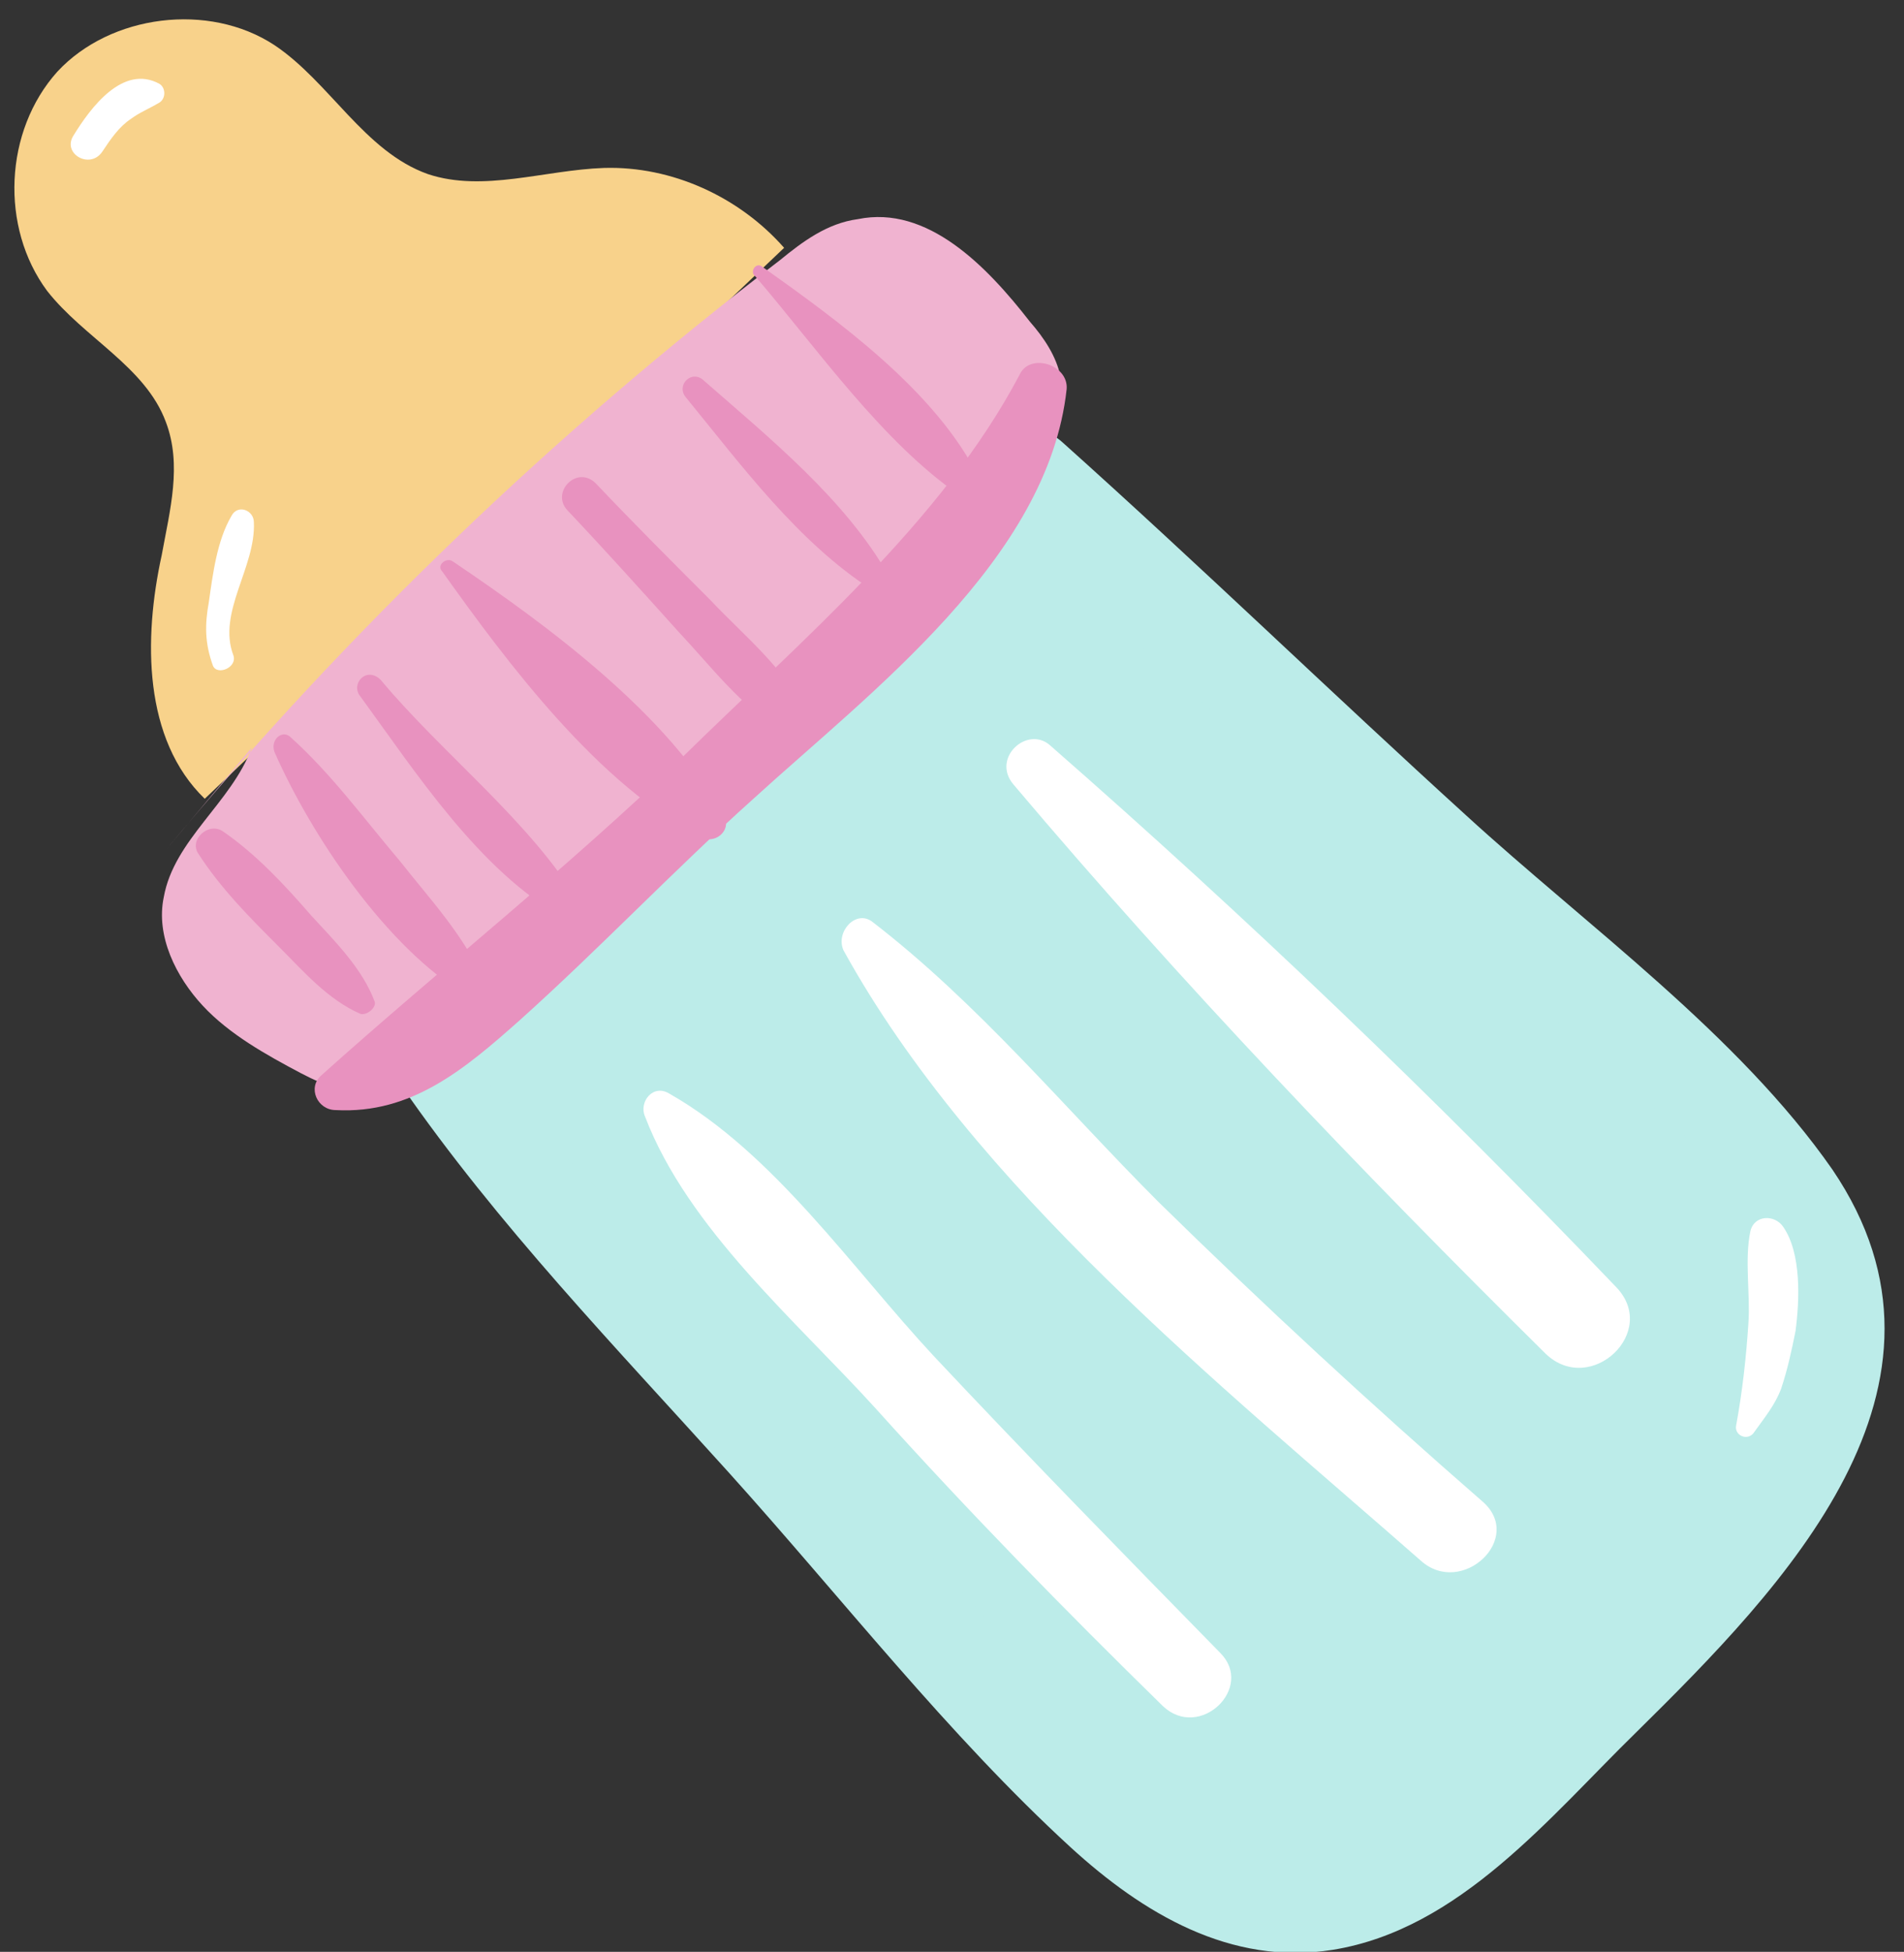 <?xml version="1.0" encoding="utf-8"?>
<!-- Generator: Adobe Illustrator 22.0.1, SVG Export Plug-In . SVG Version: 6.00 Build 0)  -->
<svg version="1.1" id="Capa_1" xmlns="http://www.w3.org/2000/svg" xmlns:xlink="http://www.w3.org/1999/xlink" x="0px" y="0px"
	 viewBox="0 0 93 95.3" style="enable-background:new 0 0 93 95.3;" xml:space="preserve">
<rect x="0" y="0" width="93" height="95.3" fill="#333333" stroke="none"/>
<style type="text/css">
	.st0{fill:#F8D28B;}
	.st1{fill:#F0B3D0;}
	.st2{fill:#BCECE9;}
	.st3{fill:#FFFFFF;}
	.st4{fill:#E892BF;}
</style>
<g>
	<path class="st0" d="M10,39c-3-2.9-3-7.8-2.1-11.9c0.4-2.2,1-4.4,0.2-6.5c-1-2.7-4-4.1-5.8-6.4C0,11.1,0.2,6.4,2.8,3.5
		c2.6-2.8,7.4-3.4,10.6-1.3c2.7,1.8,4.4,5.2,7.5,6.3c2.7,0.9,5.7-0.2,8.6-0.3c3.3-0.1,6.6,1.4,8.8,3.9"/>
	<path class="st1" d="M8.1,41.5c8.9-10.7,19-20.4,30-28.8c1.1-0.9,2.3-1.8,3.8-2c3.4-0.7,6.3,2.3,8.4,5c0.7,0.8,1.3,1.7,1.5,2.7
		c0.3,1.8-1.1,3.4-2.3,4.8C39.6,33.3,29.2,43,18.3,52.1c-0.5,0.4-1,0.8-1.6,0.9c-0.7,0.1-1.4-0.3-2-0.6c-1.7-0.9-3.5-1.9-4.8-3.3
		c-1.3-1.4-2.3-3.4-1.9-5.3c0.5-2.8,3.3-4.6,4.3-7.3"/>
	<g>
		<path class="st2" d="M21,52.3c9.9,10.9,19.8,21.9,29.7,32.8c3.6,3.9,7.9,8.2,13.2,7.9c4.3-0.2,7.8-3.5,10.9-6.5
			c2.9-2.9,5.8-5.7,8.7-8.6c4.2-4.1,7.6-10.1,5.9-16.2c-0.9-3.4-3.6-5.9-6.2-8.3c-11-10.1-21.9-20.1-32.9-30.1"/>
		<g>
			<path class="st2" d="M19.6,53c4.7,6.8,10.5,12.8,16,18.9c5.5,6.1,10.7,12.8,16.7,18.3c3.5,3.2,7.8,5.8,12.8,5
				c6.2-1,10.6-6.5,14.8-10.6c7.2-7.1,16.8-16.9,9.6-27.5c-4.6-6.6-12-11.9-17.9-17.3c-6.6-6-13-12.2-19.7-18.2
				c-2.2-2-5.7,1.2-3.4,3.3c9.5,8.9,19.3,17.5,28.9,26.2c4.6,4.2,11.4,8.9,10,16c-1.2,5.7-5.9,9.6-9.9,13.5
				c-3.9,3.8-8.5,10.1-14.4,9.9c-5.9-0.2-10.1-6.2-13.8-10.2c-8.8-9.7-17.3-20.4-27.3-29C20.9,50.2,18.6,51.5,19.6,53L19.6,53z"/>
		</g>
	</g>
	<g>
		<path class="st3" d="M31.5,54.5c2.1,5.5,7.4,10,11.3,14.3c4.5,5,9.2,9.8,14,14.5c1.8,1.7,4.5-0.9,2.8-2.6
			c-4.7-4.8-9.4-9.6-14-14.5c-4-4.3-7.8-9.9-12.9-12.8C31.9,52.9,31.2,53.8,31.5,54.5L31.5,54.5z"/>
	</g>
	<g>
		<path class="st3" d="M41.2,46.4c6.4,11.6,18.4,21.2,28.2,29.8c2,1.8,5.1-1.1,3-2.9c-5.4-4.7-10.7-9.6-15.8-14.6
			C52,54.1,47.8,49,42.6,45C41.8,44.4,40.8,45.5,41.2,46.4L41.2,46.4z"/>
	</g>
	<g>
		<path class="st3" d="M49.5,38.3c8.2,9.7,17,18.9,26,27.8c2.2,2.1,5.6-1.1,3.4-3.3c-8.8-9.2-18-18-27.6-26.4
			C50.2,35.4,48.4,37,49.5,38.3L49.5,38.3z"/>
	</g>
	<g>
		<g>
			<path class="st4" d="M9.7,41.7c1.1,1.7,2.5,3.1,3.9,4.5c1.2,1.2,2.4,2.6,4,3.3c0.3,0.1,0.8-0.3,0.7-0.6c-0.6-1.6-1.9-2.9-3.1-4.2
				c-1.3-1.5-2.7-3-4.3-4.1C10.2,40.1,9.2,41,9.7,41.7L9.7,41.7z"/>
		</g>
		<g>
			<path class="st4" d="M13.4,36.7c1.8,4.1,5.5,9.6,9.4,11.9c0.5,0.3,1.1-0.3,0.8-0.8c-1-2.2-2.6-3.9-4.1-5.8c-1.7-2-3.3-4.2-5.3-6
				C13.8,35.6,13.2,36.1,13.4,36.7L13.4,36.7z"/>
		</g>
		<g>
			<path class="st4" d="M17.6,34c2.7,3.7,5.8,8.5,9.9,10.8c0.5,0.2,1.1-0.2,0.8-0.7c-2.4-4-6.7-7.3-9.7-10.9
				C17.9,32.5,17.1,33.4,17.6,34L17.6,34z"/>
		</g>
		<g>
			<path class="st4" d="M21.6,27.9c3.2,4.5,7.7,10.5,12.7,13c0.6,0.3,1.4-0.3,1.1-1c-2.7-5-8.7-9.4-13.3-12.5
				C21.8,27.2,21.3,27.6,21.6,27.9L21.6,27.9z"/>
		</g>
		<g>
			<path class="st4" d="M27.7,24.9c1.8,1.9,3.6,3.9,5.4,5.9c1.6,1.7,3.1,3.7,5.1,4.9c0.7,0.4,1.4-0.3,1.1-1c-1-2.1-3-3.7-4.6-5.4
				c-1.9-1.9-3.8-3.8-5.6-5.7C28.2,22.7,26.9,24,27.7,24.9L27.7,24.9z"/>
		</g>
		<g>
			<path class="st4" d="M33.5,19.4c2.7,3.3,5.5,7.1,9.1,9.4c0.5,0.3,1-0.3,0.8-0.7c-2.1-3.7-5.8-6.7-9-9.5
				C33.8,18,33,18.8,33.5,19.4L33.5,19.4z"/>
		</g>
		<g>
			<path class="st4" d="M36.9,13.5c3,3.5,6.2,8.1,10,10.7c0.5,0.4,1.2-0.3,0.9-0.9C45.7,19.1,41,15.7,37.2,13
				C36.9,12.8,36.6,13.3,36.9,13.5L36.9,13.5z"/>
		</g>
	</g>
	<g>
		<path class="st4" d="M16.4,54.2c3.7,0.2,6.3-2,9-4.4c3.9-3.5,7.5-7.3,11.4-10.8c5.7-5.2,14.4-11.7,15.3-20
			c0.1-1.2-1.8-1.8-2.3-0.7C46,25.5,39.1,31.3,33.3,37c-5.6,5.4-11.8,10.3-17.6,15.5C15,53.1,15.5,54.2,16.4,54.2L16.4,54.2z"/>
	</g>
	<g>
		<path class="st3" d="M5,7.4c0.4-0.6,0.8-1.2,1.4-1.6c0.4-0.3,0.9-0.5,1.4-0.8c0.3-0.2,0.3-0.7,0-0.9C6,3.1,4.4,5.3,3.6,6.6
			C3,7.5,4.4,8.3,5,7.4L5,7.4z"/>
	</g>
	<g>
		<path class="st3" d="M11.4,32c-0.8-2.1,1.1-4.3,1-6.5c0-0.6-0.8-0.9-1.1-0.3c-0.7,1.2-0.9,2.8-1.1,4.2c-0.2,1.1-0.2,2,0.2,3.1
			C10.6,33,11.6,32.6,11.4,32L11.4,32z"/>
	</g>
	<g>
		<path class="st3" d="M85.7,69.9c0.5-0.7,1-1.3,1.3-2.1c0.3-0.9,0.5-1.8,0.7-2.8c0.2-1.5,0.3-3.8-0.6-5.1c-0.4-0.6-1.4-0.6-1.6,0.2
			c-0.3,1.4,0,3.1-0.1,4.5c-0.1,1.6-0.3,3.4-0.6,5C84.7,70.1,85.4,70.4,85.7,69.9L85.7,69.9z"/>
	</g>
</g>
</svg>
